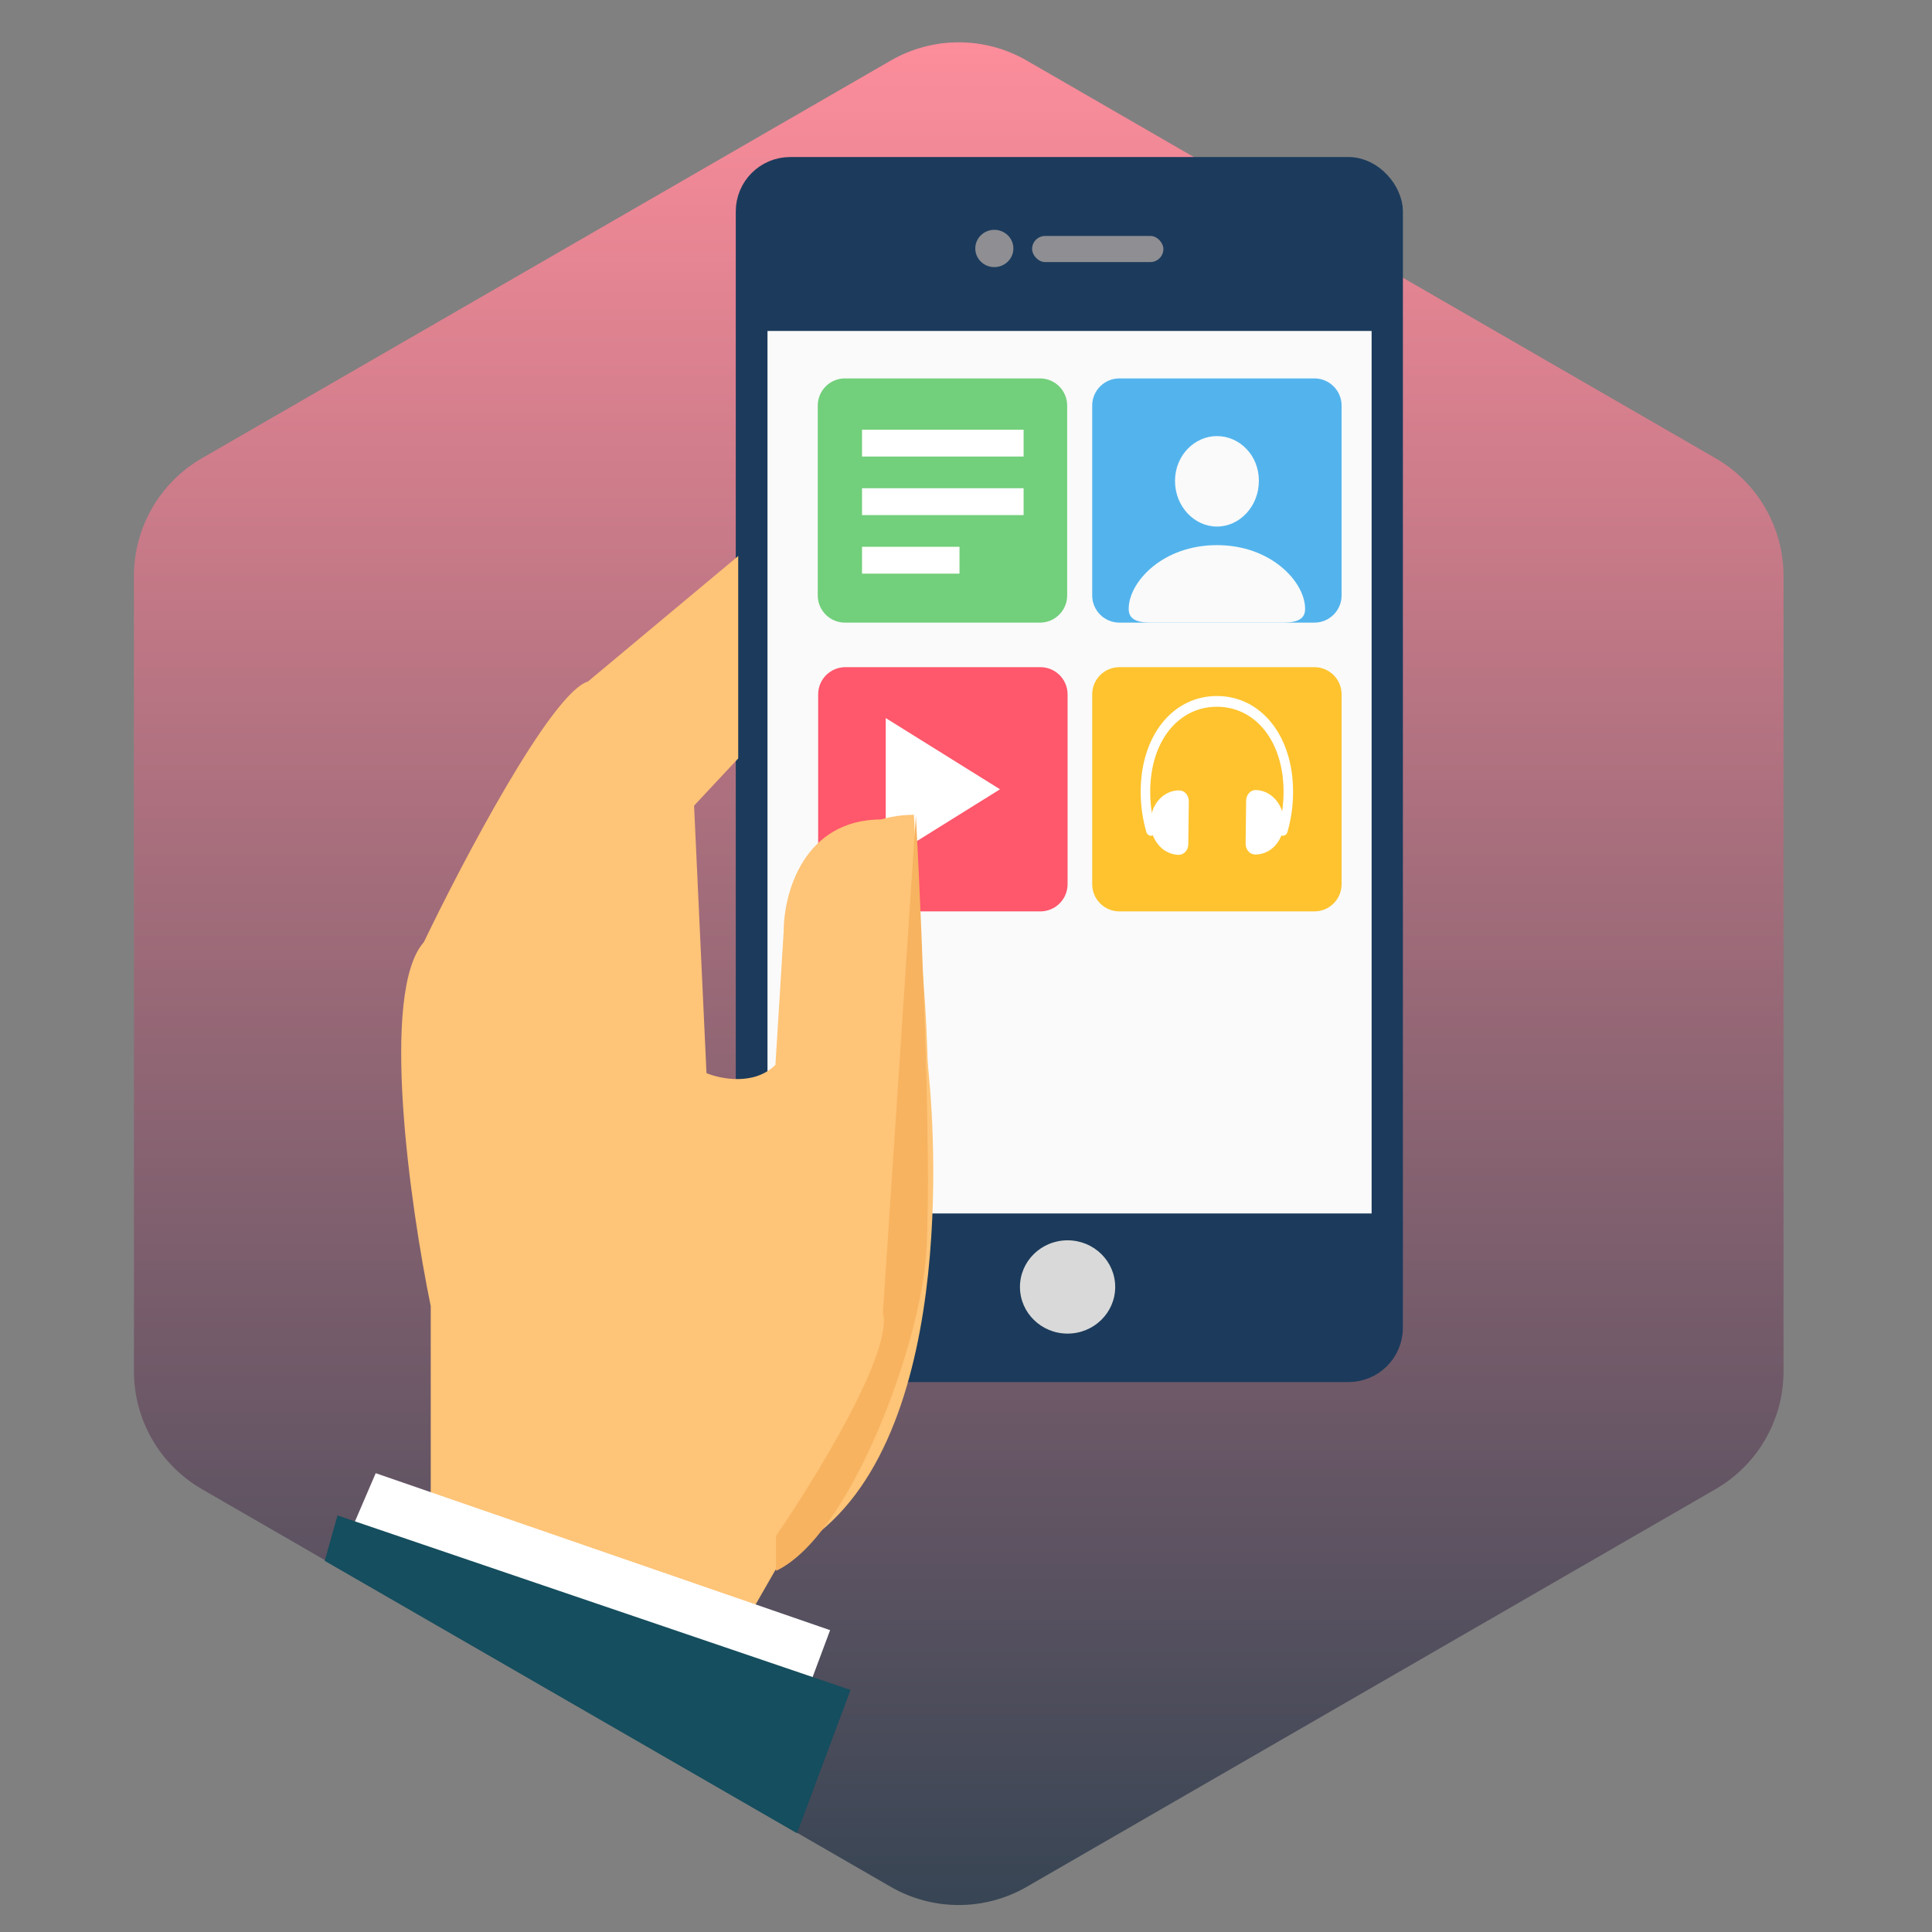 <svg width="71" height="71" viewBox="0 0 71 71" fill="none" xmlns="http://www.w3.org/2000/svg">
<rect x="0" y="0" width="71" height="71" fill="#808080" stroke="none"/>
<path d="M32.733 2.226C34.28 1.332 36.186 1.332 37.733 2.226L63.044 16.839C64.591 17.732 65.544 19.383 65.544 21.169V50.395C65.544 52.182 64.591 53.833 63.044 54.726L37.733 69.339C36.186 70.232 34.28 70.232 32.733 69.339L7.422 54.726C5.875 53.833 4.922 52.182 4.922 50.395V21.169C4.922 19.383 5.875 17.732 7.422 16.839L32.733 2.226Z" fill="url(#paint0_linear_152_1073)"/>
<rect x="27.539" y="6.271" width="23.517" height="44.02" rx="1.5" fill="#1C3B5C" stroke="#1C3B5C"/>
<ellipse cx="36.541" cy="9.131" rx="0.7" ry="0.685" fill="#8E8E93"/>
<rect x="37.929" y="8.671" width="4.825" height="0.96" rx="0.48" fill="#8E8E93"/>
<rect x="28.205" y="12.163" width="22.201" height="32.431" fill="#FAFAFA"/>
<path d="M40.138 25.518C40.138 24.965 40.585 24.518 41.138 24.518H48.303C48.855 24.518 49.303 24.965 49.303 25.518V32.493C49.303 33.045 48.855 33.493 48.303 33.493H41.138C40.585 33.493 40.138 33.045 40.138 32.493V25.518Z" fill="#FEC32E"/>
<path d="M30.052 14.906C30.052 14.354 30.5 13.906 31.052 13.906H38.218C38.77 13.906 39.218 14.354 39.218 14.906V21.881C39.218 22.434 38.77 22.881 38.218 22.881H31.052C30.5 22.881 30.052 22.434 30.052 21.881V14.906Z" fill="#72CF7B"/>
<rect x="31.679" y="15.791" width="5.938" height="0.987" fill="white"/>
<rect x="31.679" y="17.942" width="5.938" height="0.987" fill="white"/>
<rect x="31.679" y="20.094" width="3.582" height="0.987" fill="white"/>
<ellipse cx="39.233" cy="47.295" rx="1.75" ry="1.714" fill="#D9D9D9"/>
<path d="M40.138 14.906C40.138 14.354 40.585 13.906 41.138 13.906H48.303C48.855 13.906 49.303 14.354 49.303 14.906V21.881C49.303 22.434 48.855 22.881 48.303 22.881H41.138C40.585 22.881 40.138 22.434 40.138 21.881V14.906Z" fill="#53B4ED"/>
<path d="M44.722 19.351C45.55 19.351 46.263 18.619 46.263 17.666C46.263 16.724 45.547 16.026 44.722 16.026C43.898 16.026 43.181 16.739 43.181 17.673C43.181 18.619 43.898 19.351 44.722 19.351ZM42.303 22.881H47.141C47.746 22.881 47.962 22.71 47.962 22.374C47.962 21.391 46.718 20.033 44.722 20.033C42.723 20.033 41.479 21.391 41.479 22.374C41.479 22.71 41.695 22.881 42.303 22.881Z" fill="#FAFAFA"/>
<path d="M30.067 25.518C30.067 24.965 30.515 24.518 31.067 24.518H38.233C38.785 24.518 39.233 24.965 39.233 25.518V32.493C39.233 33.045 38.785 33.493 38.233 33.493H31.067C30.515 33.493 30.067 33.045 30.067 32.493V25.518Z" fill="#FF576B"/>
<path d="M32.55 26.388V31.623L36.75 29.006L32.55 26.388Z" fill="white"/>
<g clip-path="url(#clip0_152_1073)">
<path d="M47.312 30.578C47.298 30.628 47.266 30.669 47.225 30.692C47.183 30.716 47.135 30.72 47.091 30.703C47.047 30.687 47.01 30.651 46.99 30.604C46.969 30.557 46.965 30.503 46.98 30.453C47.105 30.028 47.17 29.57 47.17 29.098C47.17 27.232 46.13 25.973 44.72 25.973C43.31 25.973 42.27 27.232 42.27 29.098C42.269 29.559 42.333 30.016 42.461 30.453C42.475 30.503 42.472 30.557 42.451 30.604C42.43 30.651 42.394 30.687 42.349 30.703C42.305 30.72 42.257 30.716 42.216 30.692C42.174 30.669 42.143 30.628 42.128 30.578C41.989 30.1 41.919 29.601 41.92 29.098C41.92 27.02 43.111 25.578 44.72 25.578C46.329 25.578 47.52 27.02 47.52 29.098C47.521 29.601 47.451 30.1 47.312 30.578Z" fill="white"/>
<path d="M43.312 31.416C43.035 31.41 42.771 31.281 42.578 31.056C42.385 30.831 42.279 30.529 42.282 30.215V30.207C42.284 30.052 42.313 29.899 42.368 29.756C42.422 29.614 42.501 29.485 42.6 29.378C42.699 29.27 42.815 29.185 42.943 29.128C43.071 29.071 43.207 29.044 43.345 29.047C43.437 29.049 43.525 29.092 43.589 29.167C43.654 29.242 43.689 29.343 43.688 29.447L43.669 31.027C43.668 31.079 43.658 31.13 43.64 31.178C43.622 31.226 43.595 31.269 43.562 31.305C43.529 31.341 43.49 31.37 43.447 31.389C43.404 31.408 43.358 31.417 43.312 31.416ZM46.151 29.033C46.429 29.039 46.693 29.169 46.886 29.394C47.079 29.619 47.185 29.921 47.181 30.234V30.242C47.179 30.397 47.151 30.549 47.096 30.691C47.042 30.833 46.964 30.962 46.866 31.07C46.768 31.177 46.652 31.262 46.525 31.32C46.398 31.377 46.262 31.405 46.125 31.403H46.119C46.027 31.401 45.939 31.358 45.874 31.283C45.81 31.208 45.775 31.107 45.776 31.002L45.795 29.422C45.795 29.37 45.805 29.319 45.823 29.271C45.842 29.223 45.868 29.18 45.901 29.144C45.934 29.108 45.974 29.079 46.017 29.06C46.059 29.041 46.105 29.032 46.151 29.033Z" fill="white"/>
</g>
<path d="M33.587 29.942C29.008 29.978 28.435 36.283 28.721 39.431V57.173C35.121 54.216 34.398 42.124 34.128 39.431C33.912 37.277 33.677 32.208 33.587 29.942Z" fill="#FEC477"/>
<path d="M15.829 55.447L27.389 59.625L28.497 57.694C30.953 55.794 32.908 49.012 33.579 45.858V45.628C34.524 41.551 33.973 35.45 33.579 32.909L33.361 30.113H32.398C29.52 30.113 28.801 32.849 28.801 34.217L28.497 39.132C27.727 39.902 26.487 39.656 25.963 39.436L25.507 29.607L27.129 27.872V20.434L21.606 25.046C20.268 25.452 17.029 31.599 15.576 34.623C13.955 36.447 15.069 44.3 15.829 47.999V55.447Z" fill="#FEC477"/>
<path d="M34.005 46.429C34.283 43.716 33.89 34.319 33.659 29.96L32.449 48.232C32.832 49.674 29.989 54.305 28.52 56.44V57.728C31.18 56.469 33.659 49.822 34.005 46.429Z" fill="#F7B360"/>
<path d="M30.506 59.908L13.807 54.139L12.942 56.15L29.696 62.078L30.506 59.908Z" fill="white"/>
<path d="M11.933 57.36L12.402 55.691L31.257 62.105L29.29 67.371L11.933 57.36Z" fill="#154E5E"/>
<defs>
<linearGradient id="paint0_linear_152_1073" x1="35.233" y1="0.782" x2="35.233" y2="70.782" gradientUnits="userSpaceOnUse">
<stop stop-color="#FF8E9C"/>
<stop offset="1" stop-color="#354453"/>
</linearGradient>
<clipPath id="clip0_152_1073">
<rect width="7" height="6.855" fill="white" transform="translate(41.22 25.578)"/>
</clipPath>
</defs>
</svg>

